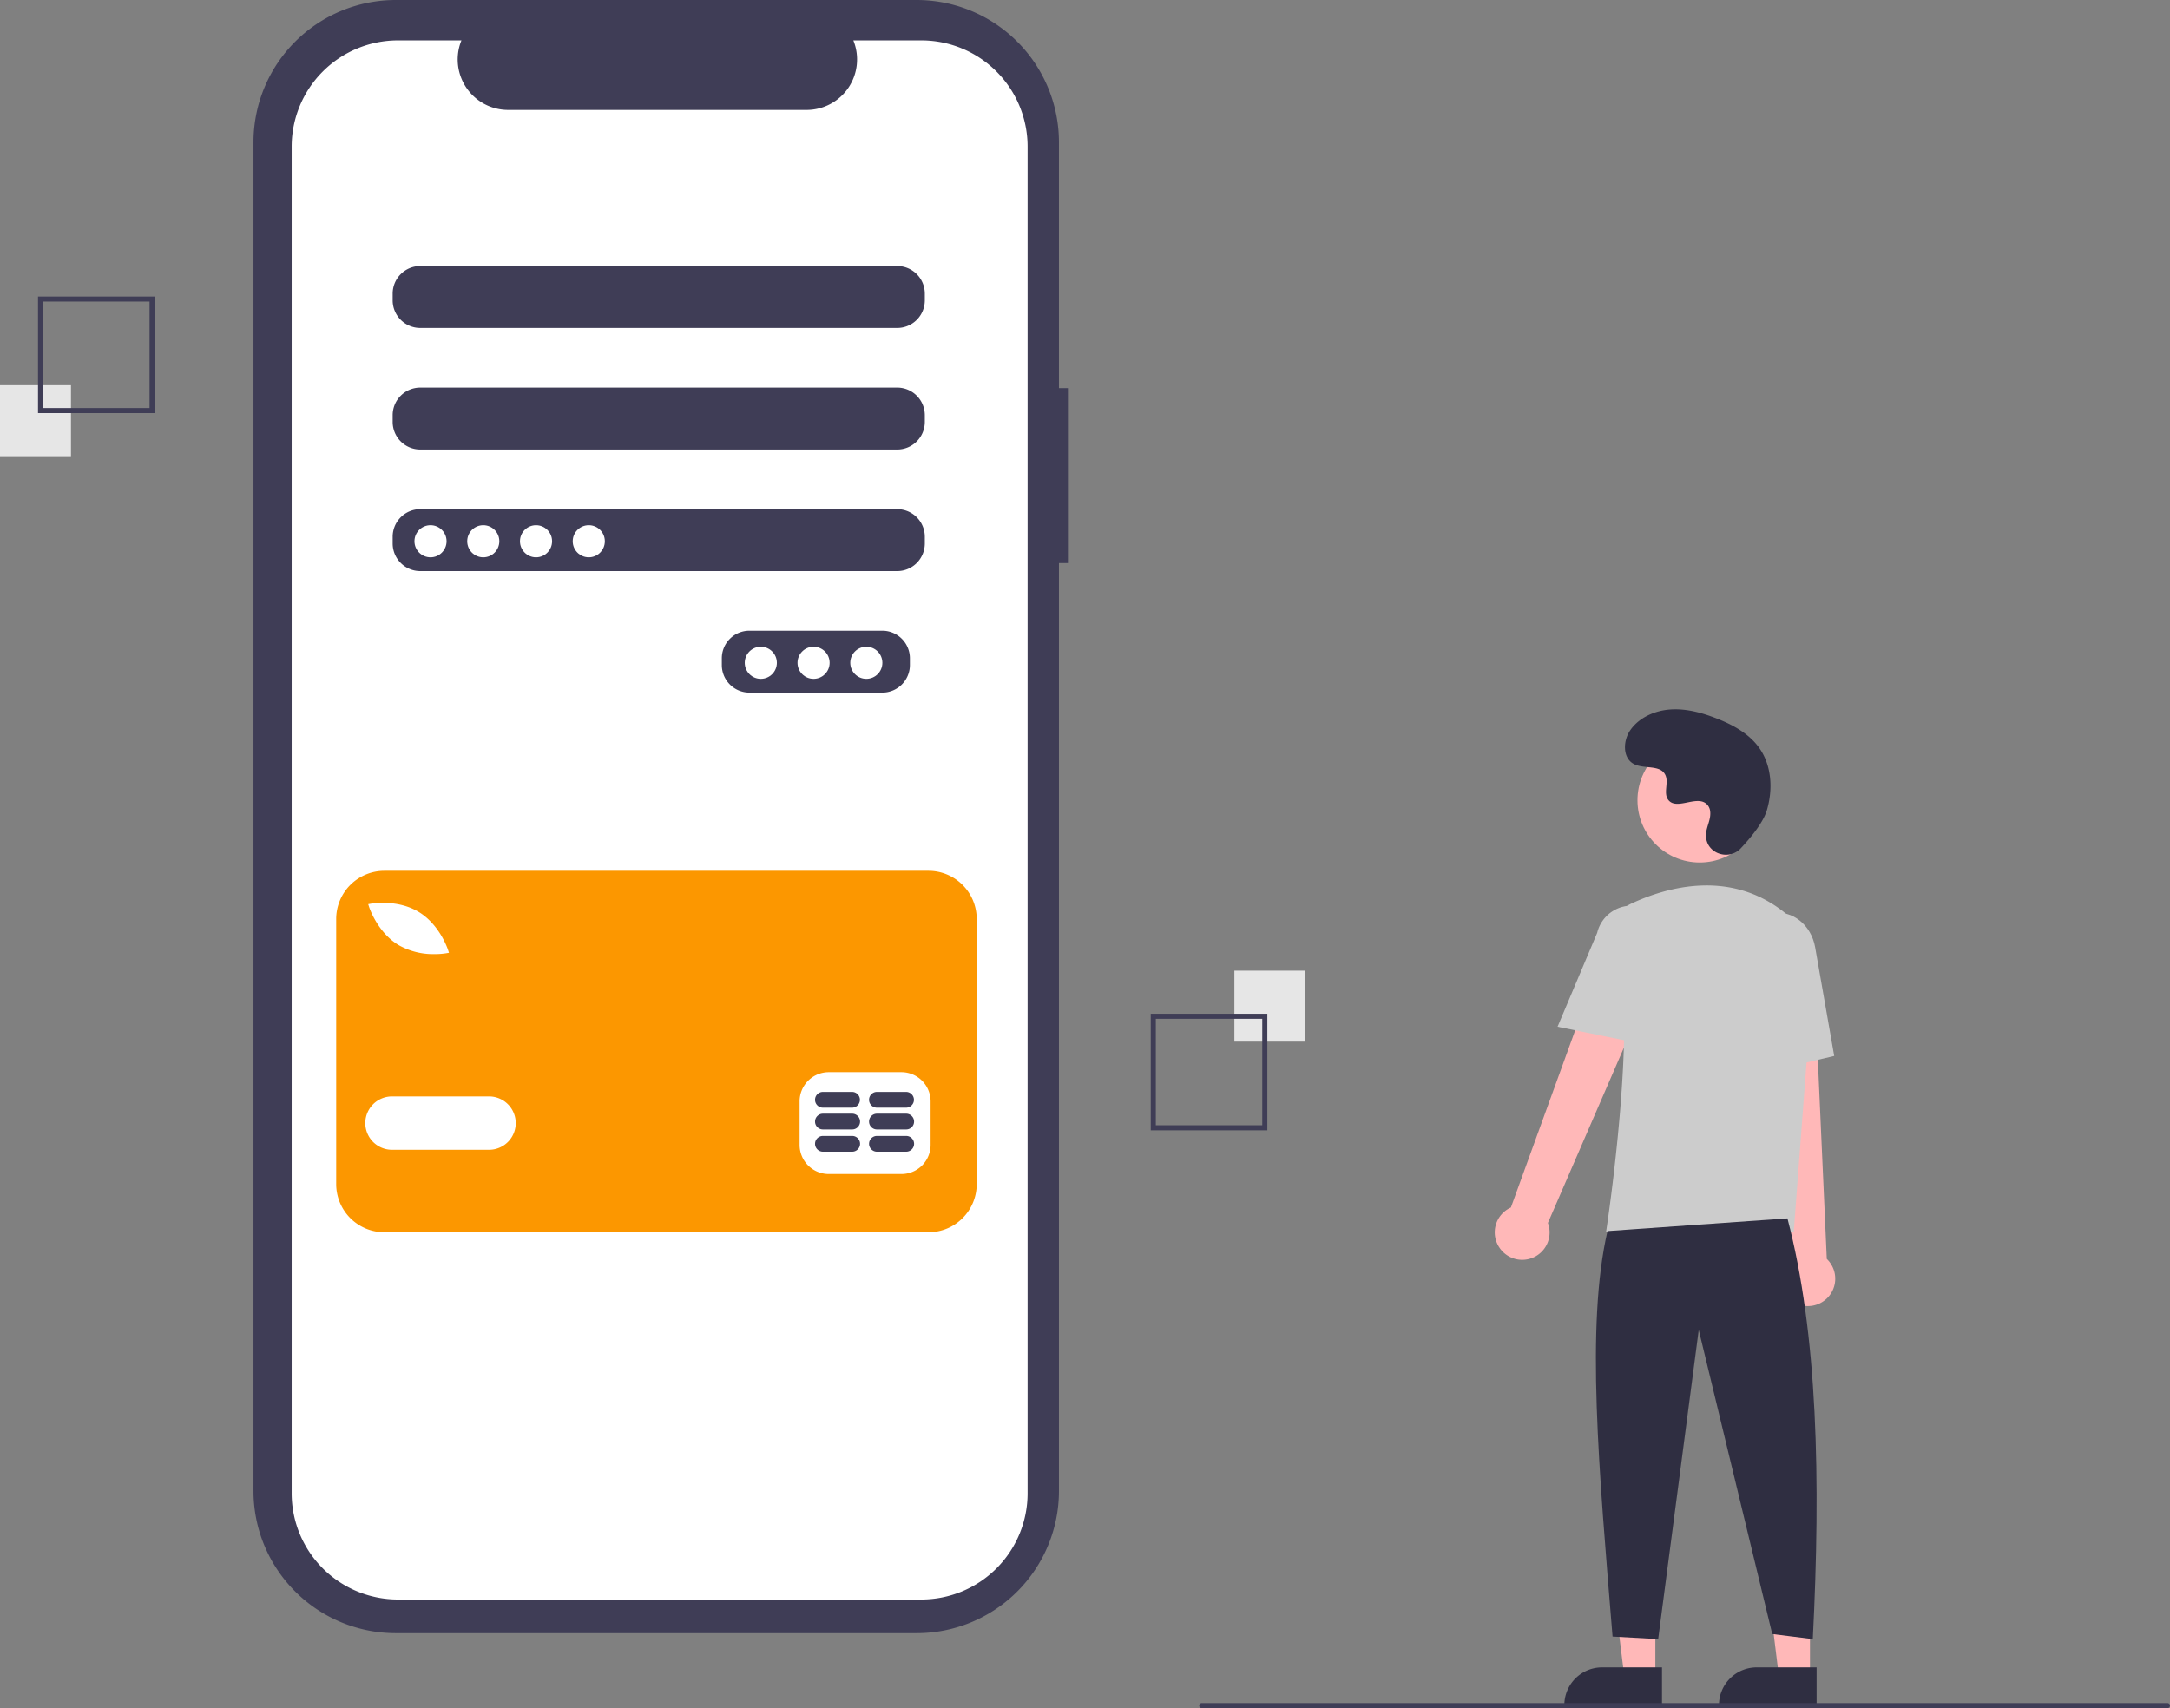 <svg id="Group_1" data-name="Group 1" xmlns="http://www.w3.org/2000/svg" width="856.121" height="674" viewBox="0 0 856.121 674">
  <rect x="0" y="0" width="856.121" height="674" fill="#808080" stroke="none"/>
  <path id="Path_1" data-name="Path 1" d="M593.264,266.136h-3.541v-97A56.139,56.139,0,0,0,533.584,113h-205.5a56.139,56.139,0,0,0-56.139,56.139V701.271a56.139,56.139,0,0,0,56.139,56.139h205.5a56.139,56.139,0,0,0,56.139-56.139V335.18h3.541Z" transform="translate(-171.939 -113)" fill="#3f3d56"/>
  <path id="Path_2" data-name="Path 2" d="M535.426,128.933H508.6a19.918,19.918,0,0,1-18.441,27.441H372.431a19.918,19.918,0,0,1-18.441-27.441H328.935a41.924,41.924,0,0,0-41.924,41.924V702.209a41.924,41.924,0,0,0,41.924,41.924H535.426a41.924,41.924,0,0,0,41.924-41.924V170.857a41.924,41.924,0,0,0-41.924-41.924Zm-4.507,246.5a10.891,10.891,0,0,1-10.859,10.859H467.574a10.891,10.891,0,0,1-10.859-10.859v-2.715a10.891,10.891,0,0,1,10.859-10.859H520.06a10.891,10.891,0,0,1,10.859,10.859Zm5.882-47.961a10.891,10.891,0,0,1-10.859,10.859H337.716a10.891,10.891,0,0,1-10.859-10.859v-2.715a10.891,10.891,0,0,1,10.859-10.859H525.942A10.891,10.891,0,0,1,536.8,324.754Zm0-47.961a10.891,10.891,0,0,1-10.859,10.859H337.716a10.891,10.891,0,0,1-10.859-10.859v-2.715a10.891,10.891,0,0,1,10.859-10.859H525.942A10.891,10.891,0,0,1,536.8,276.792Zm0-47.962A10.891,10.891,0,0,1,525.942,242.4H337.716a10.891,10.891,0,0,1-10.859-10.859v-2.715a10.891,10.891,0,0,1,10.859-10.859H525.942A10.891,10.891,0,0,1,536.8,228.831Z" transform="translate(-171.939 -113)" fill="#fff"/>
  <circle id="Ellipse_1" data-name="Ellipse 1" cx="6.335" cy="6.335" r="6.335" transform="translate(163.514 207.229)" fill="#fff"/>
  <circle id="Ellipse_2" data-name="Ellipse 2" cx="6.335" cy="6.335" r="6.335" transform="translate(184.328 207.229)" fill="#fff"/>
  <circle id="Ellipse_3" data-name="Ellipse 3" cx="6.335" cy="6.335" r="6.335" transform="translate(205.141 207.229)" fill="#fff"/>
  <circle id="Ellipse_4" data-name="Ellipse 4" cx="6.335" cy="6.335" r="6.335" transform="translate(225.955 207.229)" fill="#fff"/>
  <circle id="Ellipse_5" data-name="Ellipse 5" cx="6.335" cy="6.335" r="6.335" transform="translate(293.825 255.191)" fill="#fff"/>
  <circle id="Ellipse_6" data-name="Ellipse 6" cx="6.335" cy="6.335" r="6.335" transform="translate(314.638 255.191)" fill="#fff"/>
  <circle id="Ellipse_7" data-name="Ellipse 7" cx="6.335" cy="6.335" r="6.335" transform="translate(335.452 255.191)" fill="#fff"/>
  <path id="Path_3" data-name="Path 3" d="M538.258,456.6H323.591a19.016,19.016,0,0,0-19.016,19.016v104.59a19.016,19.016,0,0,0,19.016,19.016H538.258a19.016,19.016,0,0,0,19.016-19.016V475.617A19.016,19.016,0,0,0,538.258,456.6ZM318.28,469.573c.424-.077,10.476-1.787,18.8,3.221s11.521,14.691,11.653,15.1l.336,1.044-1.08.192a28.678,28.678,0,0,1-4.658.342,27.738,27.738,0,0,1-14.141-3.564c-8.323-5.007-11.52-14.69-11.652-15.1l-.337-1.044Zm46.6,97.105H326.591a10.529,10.529,0,0,1,0-21.058h38.288a10.529,10.529,0,0,1,0,21.058Zm174.209-1.914A11.52,11.52,0,0,1,527.6,576.25H498.885A11.52,11.52,0,0,1,487.4,564.764v-17.23a11.52,11.52,0,0,1,11.486-11.486H527.6a11.52,11.52,0,0,1,11.486,11.486Z" transform="translate(-171.939 -113)" fill="#fc9700"/>
  <path id="Path_4" data-name="Path 4" d="M508.143,561.213H496.6a3.108,3.108,0,1,0,0,6.217h11.546a3.108,3.108,0,0,0,0-6.217Z" transform="translate(-171.939 -113)" fill="#3f3d56"/>
  <path id="Path_5" data-name="Path 5" d="M529.459,561.213H517.913a3.108,3.108,0,0,0,0,6.217h11.546a3.108,3.108,0,1,0,0-6.217Z" transform="translate(-171.939 -113)" fill="#3f3d56"/>
  <path id="Path_6" data-name="Path 6" d="M508.142,552.438H496.6a3.108,3.108,0,1,0,0,6.217h11.546a3.108,3.108,0,0,0,0-6.217Z" transform="translate(-171.939 -113)" fill="#3f3d56"/>
  <path id="Path_7" data-name="Path 7" d="M529.457,552.438H517.911a3.108,3.108,0,1,0,0,6.217h11.546a3.108,3.108,0,1,0,0-6.217Z" transform="translate(-171.939 -113)" fill="#3f3d56"/>
  <path id="Path_8" data-name="Path 8" d="M508.142,543.841H496.6a3.108,3.108,0,1,0,0,6.217h11.546a3.109,3.109,0,0,0,0-6.217Z" transform="translate(-171.939 -113)" fill="#3f3d56"/>
  <path id="Path_9" data-name="Path 9" d="M529.457,543.841H517.911a3.108,3.108,0,1,0,0,6.217h11.546a3.109,3.109,0,0,0,0-6.217Z" transform="translate(-171.939 -113)" fill="#3f3d56"/>
  <rect id="Rectangle_1" data-name="Rectangle 1" width="28" height="28" transform="translate(487 383)" fill="#e6e6e6"/>
  <path id="Path_10" data-name="Path 10" d="M625.939,513h46v46h-46Zm44,2h-42v42h42Z" transform="translate(-171.939 -113)" fill="#3f3d56"/>
  <rect id="Rectangle_2" data-name="Rectangle 2" width="28" height="28" transform="translate(0 152)" fill="#e6e6e6"/>
  <path id="Path_11" data-name="Path 11" d="M232.939,276h-46V230h46Zm-44-2h42V232h-42Z" transform="translate(-171.939 -113)" fill="#3f3d56"/>
  <path id="Path_12" data-name="Path 12" d="M653.077,661.417h-12.26l-5.832-47.288h18.094Z" fill="#ffb8b8"/>
  <path id="Path_13" data-name="Path 13" d="M632.06,657.914H655.7V672.8H617.173A14.887,14.887,0,0,1,632.06,657.914Z" fill="#2f2e41"/>
  <path id="Path_14" data-name="Path 14" d="M714.077,661.417h-12.26l-5.832-47.288h18.094Z" fill="#ffb8b8"/>
  <path id="Path_15" data-name="Path 15" d="M693.06,657.914H716.7V672.8H678.173a14.887,14.887,0,0,1,14.887-14.887Z" fill="#2f2e41"/>
  <path id="Path_16" data-name="Path 16" d="M763.515,605.3a10.743,10.743,0,0,1,4.511-15.843L809.7,474.593l20.507,11.191L782.624,595.556a10.8,10.8,0,0,1-19.109,9.748Z" transform="translate(-171.939 -113)" fill="#ffb8b8"/>
  <path id="Path_17" data-name="Path 17" d="M879.754,626.887a10.743,10.743,0,0,1-2.893-16.217L863.95,489.161l23.338,1.066,5.365,119.521a10.8,10.8,0,0,1-12.9,17.139Z" transform="translate(-171.939 -113)" fill="#ffb8b8"/>
  <circle id="Ellipse_8" data-name="Ellipse 8" cx="24.561" cy="24.561" r="24.561" transform="translate(646.023 291.195)" fill="#ffb8b8"/>
  <path id="Path_18" data-name="Path 18" d="M879.6,599.252H805.55l.089-.576c.133-.861,13.2-86.439,3.562-114.436a11.813,11.813,0,0,1,6.069-14.583h0c13.772-6.485,40.208-14.471,62.52,4.909a28.235,28.235,0,0,1,9.459,23.4Z" transform="translate(-171.939 -113)" fill="#ccc"/>
  <path id="Path_19" data-name="Path 19" d="M819.772,524.884l-33.337-6.763,15.626-37.03a14,14,0,1,1,27.106,7Z" transform="translate(-171.939 -113)" fill="#ccc"/>
  <path id="Path_20" data-name="Path 20" d="M862.468,537.442l-2-45.941c-1.52-8.636,3.424-16.8,11.027-18.135s15.032,4.66,16.558,13.36l7.533,42.928Z" transform="translate(-171.939 -113)" fill="#ccc"/>
  <path id="Path_21" data-name="Path 21" d="M877.133,593.752c11.914,45.377,13.214,103.069,10,166l-16-2-29-120-16,122-18-1c-5.377-66.03-10.613-122.715-2-160Z" transform="translate(-171.939 -113)" fill="#2f2e41"/>
  <path id="Path_22" data-name="Path 22" d="M858.706,447.738c-4.582,4.881-13.091,2.261-13.688-4.407a8.064,8.064,0,0,1,.01-1.556c.308-2.954,2.015-5.635,1.606-8.754a4.59,4.59,0,0,0-.84-2.149c-3.651-4.889-12.222,2.187-15.668-2.239-2.113-2.714.371-6.987-1.251-10.021-2.14-4-8.479-2.029-12.454-4.221-4.423-2.439-4.158-9.225-1.247-13.353,3.551-5.034,9.776-7.72,15.923-8.107s12.253,1.275,17.992,3.511c6.521,2.541,12.988,6.053,17,11.788,4.88,6.973,5.35,16.348,2.909,24.5C867.515,437.693,862.448,443.752,858.706,447.738Z" transform="translate(-171.939 -113)" fill="#2f2e41"/>
  <path id="Path_23" data-name="Path 23" d="M1027.06,787h-381a1,1,0,0,1,0-2h381a1,1,0,0,1,0,2Z" transform="translate(-171.939 -113)" fill="#3f3d56"/>
</svg>
